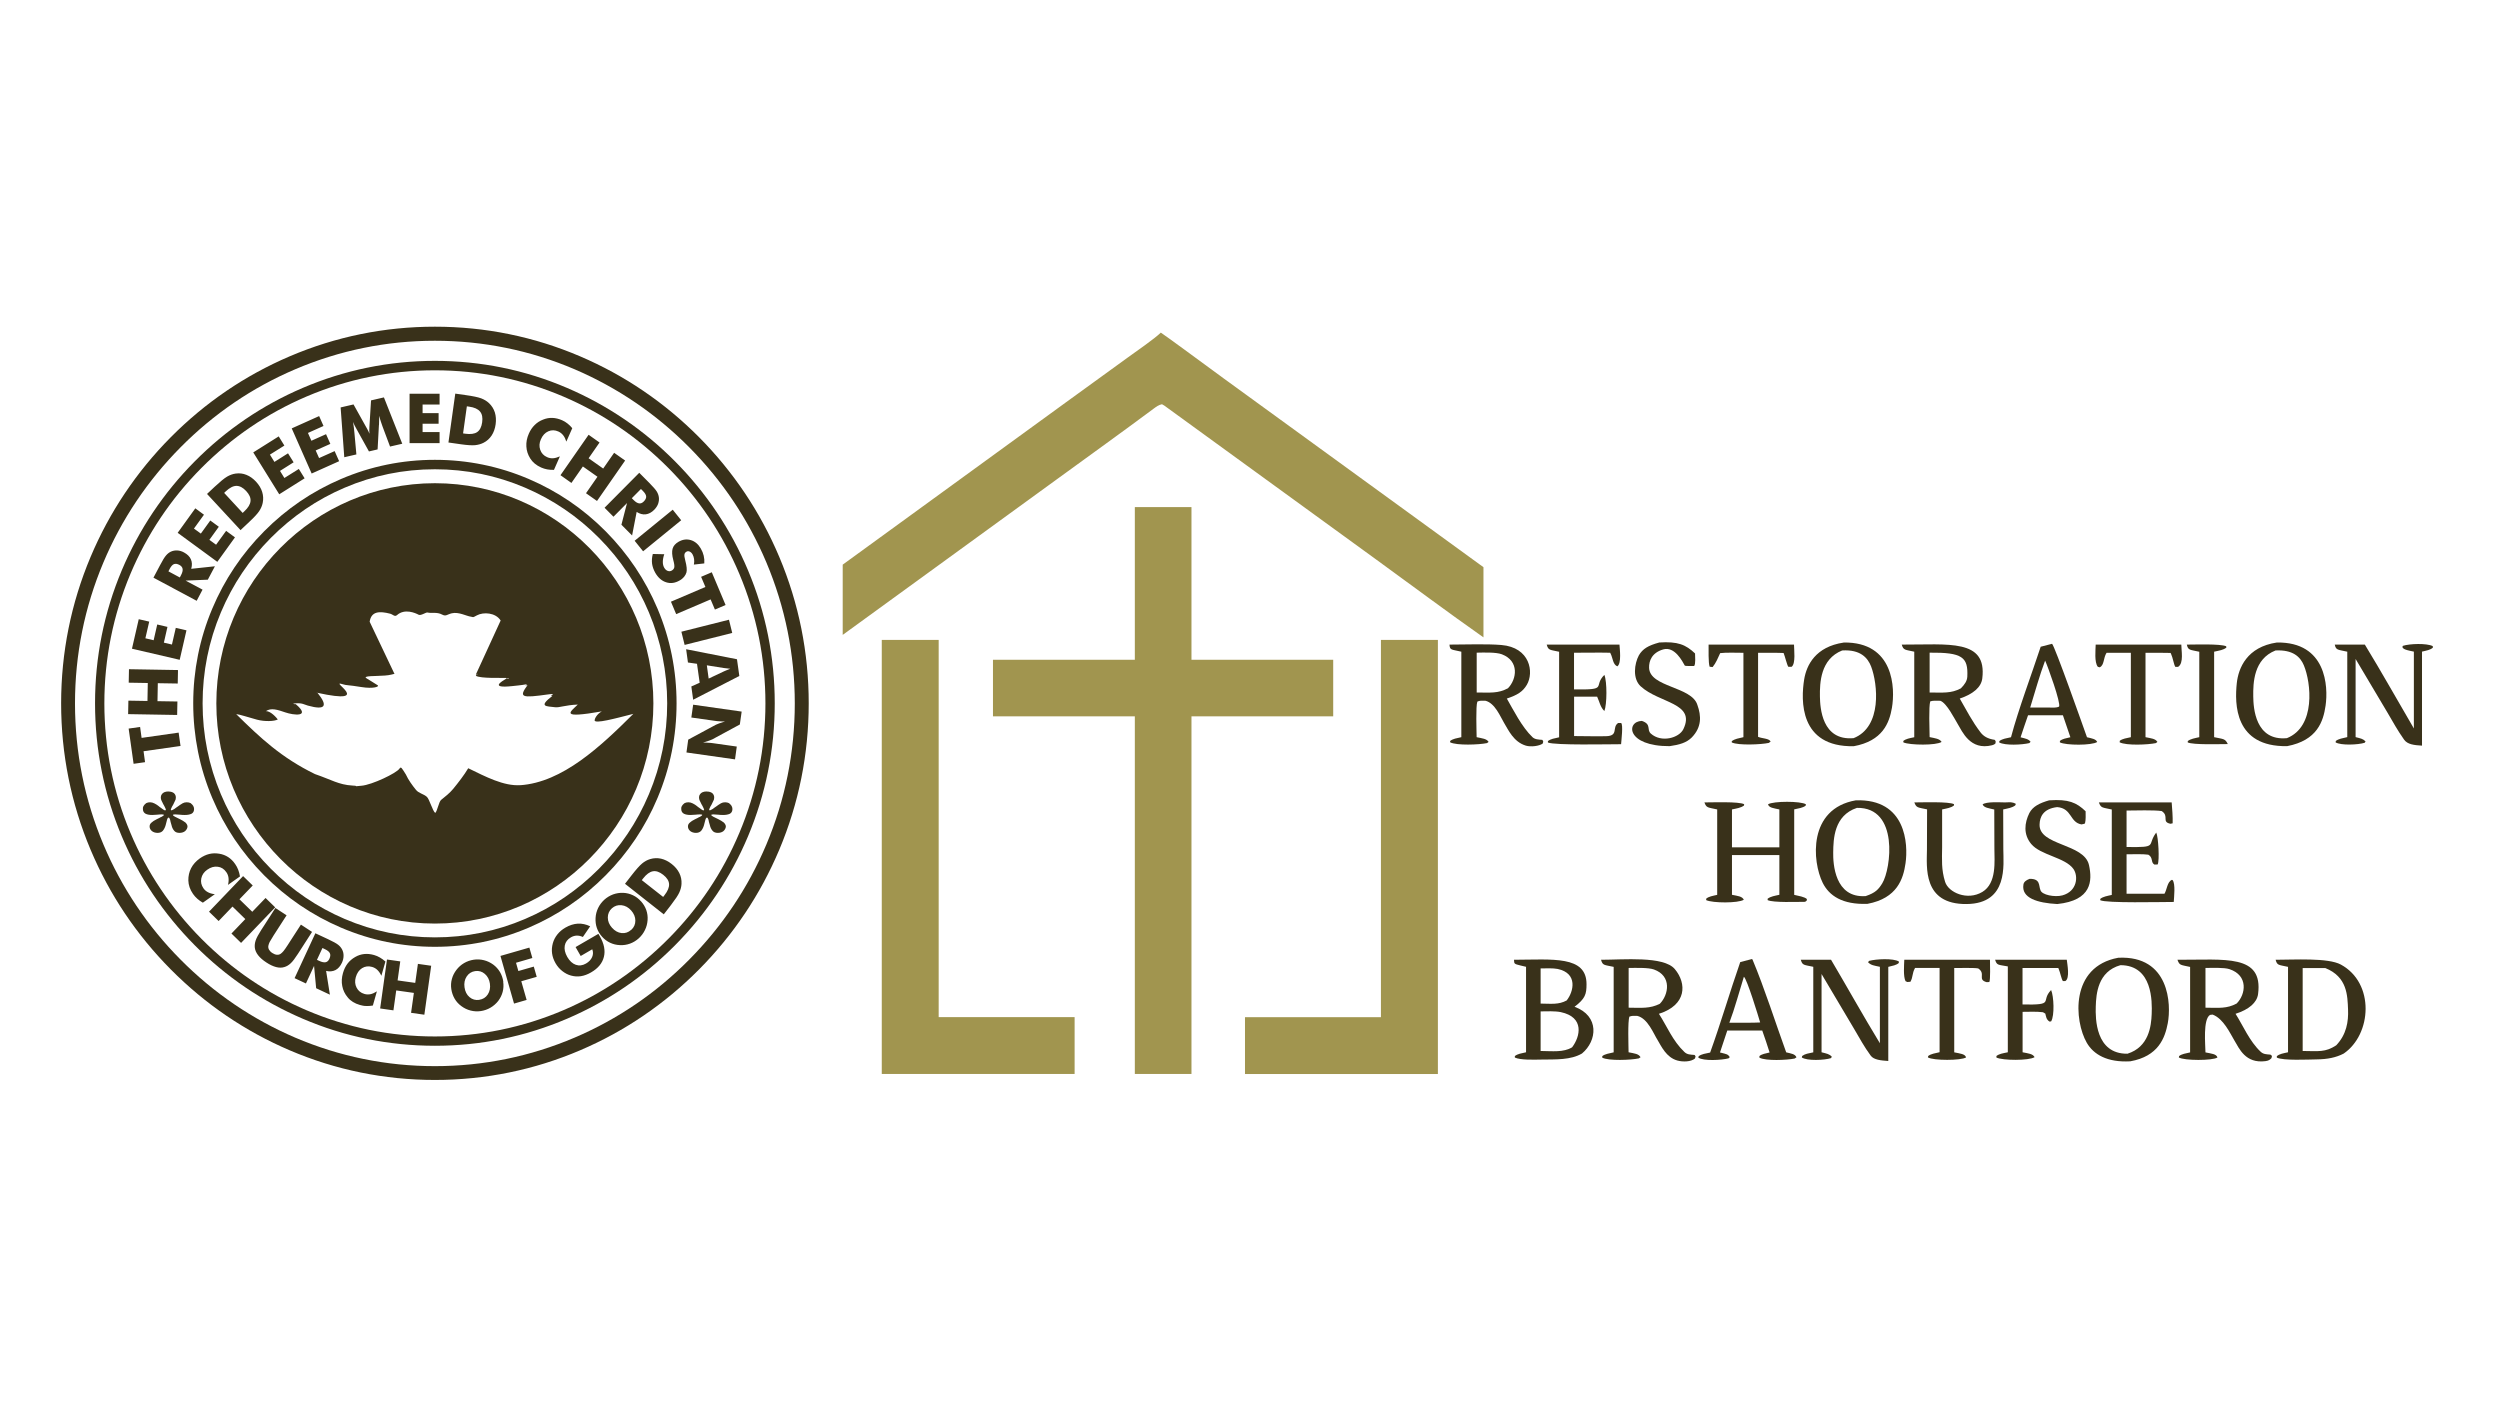 <?xml version="1.0" encoding="UTF-8"?>
<svg id="Layer_1" data-name="Layer 1" xmlns="http://www.w3.org/2000/svg" version="1.1" viewBox="0 0 3840 2161">
  <defs>
    <style>
      .cls-1 {
        fill-rule: evenodd;
      }

      .cls-1, .cls-2 {
        fill: #39311a;
      }

      .cls-1, .cls-2, .cls-3 {
        stroke-width: 0px;
      }

      .cls-3 {
        fill: #a1954f;
      }
    </style>
  </defs>
  <g>
    <path class="cls-3" d="M1743.1,778.9h87v234.5h217.7v86.9h-217.7v549.3h-87v-549.3h-217.9v-86.9h217.9v-234.5h0Z"/>
    <path class="cls-3" d="M1783,510.9c2.2.8,88.6,64.6,96.1,70l399.5,290.3v107.8c-55.5-39-111.2-80.7-165.8-120.3l-324.4-235.7-3.6-2.1c-4.7.9-8.9,3.9-12,6.2-49.2,36.6-99.6,72.8-149.5,109.1l-328.9,239v-107.9l343-249.4,94.9-68.8c13-9.4,41-28.7,50.6-38.1h0l.1-.1h0Z"/>
    <path class="cls-3" d="M2121.1,982.9h87.5v666.8h-296.3v-87.3h208.8v-579.4h0v-.1h0Z"/>
    <path class="cls-3" d="M1354.4,982.9h87.4v579.4h208.8v87.3h-296.2v-666.8h0v.1h0Z"/>
  </g>
  <path class="cls-2" d="M3253.7,1471.1c78.9-3.8,81.5,71.9,76,100.6-4.3,22.5-14.3,50.8-57.7,58.5-35.3,1.9-56.3-10.5-66.7-28.5-19.3-33.5-26.1-117,48.4-130.6ZM3267.8,1618.5c32.8-10.3,36.5-42.2,37.2-61.1.7-18.8,1.6-74.8-48-74.9-34.9,9.8-37.3,44.2-37.9,63.5-.6,18.5-.4,73.1,48.7,72.5Z"/>
  <path class="cls-2" d="M2831.8,986.9c77.7-1.1,79.3,70.7,74.2,100.3-4,23.3-14.3,50.9-58.7,59-83.8,1.5-81.2-70.8-76.1-102.6,3.6-22.2,17.6-50.2,60.6-56.6h0v-.1h0ZM2846.9,1133.9c44.5-17.4,37.2-83.6,27.2-110-5.2-13.6-16.6-26.5-44.5-24.8-33.4,13.3-34.5,49.7-34.2,70.6.3,17.5,3,68.3,51.5,64.1h0v.1Z"/>
  <path class="cls-2" d="M3497.4,986.9c76-1.1,78.9,67.7,74.7,96.9-3.5,24.3-12.8,53.5-59.1,62.3-81.1,1.3-80.6-65.1-77.3-96.7,2.5-23.4,15.6-55.7,61.6-62.5h.1ZM3512.7,1133.8c44.6-17.8,37.2-85.2,26-111.9-5.6-13.3-17-24.1-43.5-22.8-33.6,13.3-34.5,49.7-34.2,70.7.2,17.5,3.1,68.7,51.7,64Z"/>
  <path class="cls-2" d="M2850.6,1229.3c77.3-2.6,80.5,67.3,76.3,96.6-3.4,23.9-12.7,53.8-58.4,62.4-38.7,1.5-59-12.6-68.8-32.2-16.3-32.9-22.9-113.9,50.8-126.8h.1,0ZM2865.7,1376.4c15.1-5.1,19.7-10.3,25.5-19.7,13.4-21.9,26-117.1-39-115.8-35.3,11.8-36.1,47.8-36.4,68.3-.3,17.3,2.2,70.5,49.9,67.2Z"/>
  <path class="cls-2" d="M3495.3,1474.2c28,0,80.5-3.4,100.3,7.4,52.3,28.5,47.5,107.1,4.3,136.7-12,6.2-24.9,8.7-41,8.9-13.5.2-51.7,2.2-61.7-2.7v-2.2c4.2-3.6,9.8-4.3,17.2-6v-131.2c-15-3.3-16.7-2.1-19.1-11.1v.2h0ZM3536.9,1614.3c24.6.2,34.6,2.3,51.4-8.6,15.9-16.5,19.1-36.6,18.3-55.1-.9-21.4-1-50.1-35-63.7h-34.7v127.4h0Z"/>
  <path class="cls-2" d="M2325.4,1474.2c59.3-.2,111.7-6.8,111.5,37.7,0,15.2-2,22-18.4,34.5,38.6,14.1,34.8,52.4,11.4,71.8-17.4,10.1-39.6,9-62.9,9.3-10.9.2-31.9.9-40.2-3.1v-2.3c4.5-3.5,9.8-4.1,17.2-5.8v-131.3l-8.1-1.9c-11-2.6-9.9-2.9-10.4-8.9h-.1ZM2366.4,1614.3c18.5.2,34.9,2.4,48.3-5.6,12.6-16.4,19.5-46.3-17.4-54.1-8.2-1.7-21.8-1.3-30.9-1.1v60.8h0ZM2366.4,1541.5c16.3.2,27.7,1.9,40-4.8,10.8-13.6,17.5-41.8-13.9-48.4-6.7-1.4-18.8-.9-26.1-.8v54h0Z"/>
  <path class="cls-2" d="M3344.7,1474.2c72.8.3,131.8-9.1,123.7,52.7-1.7,13.1-14.1,23.8-34.6,30.3,11.3,17.7,21.4,42.2,38.6,58.3,4.2,3.9,8.7,3.9,15,4.4,3.5,2.8,2.2,1.2,1.6,5.4-2.4,2.4-4.1,3.9-9.2,4.6-30.9,4.1-40.4-19.6-47.7-31.6-6.8-11.3-16.7-33.5-33.5-39.9l-4,.5c-11.1,6.7-7.1,46.2-7,57.6,8.6,1.8,17,2.3,18.4,7.8-7.6,5.1-51.1,4.9-59.3,0l.4-2.2c4.1-3.2,10.2-4.1,16.9-5.6v-131.3c-14.9-3.3-16.3-2.2-19.4-10.9h.1v-.1h0ZM3387.7,1547.8c19.7.2,32.8,1.8,47.8-6.4,14.2-14.2,18.1-43.2-11.1-52.8-8-2.7-27-1.9-36.8-1.8v61.1h.1v-.1h0Z"/>
  <path class="cls-2" d="M2921.1,990.1c71.8.3,131.2-9.3,123.7,51.9-1.6,13.5-13.9,24-34.6,31,9.9,17.2,19.1,35.2,31.8,51.8,4.5,5.9,10.8,10,21.9,11.6,2.1,2.6,1.5,2.8,1,5.7-1.6,1.3-2.4,1.9-5.1,2.6-33.8,8.4-45.6-20.9-53.2-33.4-4.5-7.3-16.5-31.5-26.3-34.9-5.5,0-11-.6-15.4.9-2.6,7.4-1.1,44.5-1,54.9,8.4,1.8,15.3,2.4,18.4,7.4-8.2,5.6-48.5,5.1-58.6.8l-.3-2.2c4.2-3.5,9.6-4.2,16.9-5.8v-131.4c-14.4-3.2-16.6-2.1-19.2-10.8h0v-.1h0ZM3011.9,1057.3c5.8-5.9,9.6-11.3,9.9-18.1,1.4-29.8-7.6-37.2-57.9-36.7v61.2c20.3,0,33,1.7,48-6.4Z"/>
  <path class="cls-2" d="M2226.4,990.1c24.2,0,56.5-1.3,79.6.6,44.3,3.6,50.5,42,39.2,61.2-6.1,10.3-14.2,15.6-30.7,21.1,9.8,17,23,43.7,39.4,59.3,3.7,3.5,9.2,3.7,15,4.1,2.2,2.5,1.5,2.8.7,5.7-5.3,3.9-18.3,5.5-25.9,3.2-19.1-5.8-26.9-24.3-33.6-35.2-5.3-8.7-13.8-30.4-28.7-33.8-6.5.2-8.3-.5-12.2,1.4-2.6,6.9-1.2,44.6-1.1,54.6,8.6,1.9,15.4,2.3,18.4,7.3l-2.5,1.8c-12.4,2.6-46.5,3.9-56.6-1.2v-2.1c4.6-3.5,9.8-4.1,17.2-5.8v-131.3c-15.2-3.7-17.6-1.8-18.2-10.9h0ZM2268.1,1063.7c21.4,0,32.6,1.7,48.1-6.5,13.7-14,17.7-41.9-9.3-52.2-8.9-3.4-27.9-2.7-38.7-2.5v61.2h-.1Z"/>
  <path class="cls-2" d="M2459.3,1474.2c34,0,96.1-6.1,113.2,14.3,18.6,22.2,18.3,55.2-24.4,68.7,12,18.5,21.2,41.7,39.1,58.6,4.4,4.2,8.8,4,15.7,4.6,2.3,3.2,1.5,1.6.5,5.5-6,5.1-18.4,5.5-27.2,3-16.9-4.9-24.3-21.7-30.1-31.3-6.1-9.5-15.1-33.5-31.3-37.2-6.4,0-7.1-.5-12,1.1-2.8,7.2-1.4,44.7-1.3,54.8,9.2,1.9,15.4,2.2,18.4,7.6l-2.7,1.8c-12.3,2.6-46,4-56.1-1.1v-2.4c4.1-3.3,10.7-4.2,17.5-5.8v-131.3c-14.8-3.2-17-2-19.4-10.9h.1ZM2501.6,1547.8c19.8.2,32.9,1.6,47.9-6,13.6-13.8,18.8-42.7-9.1-52.7-8.8-3.1-28.2-2.4-38.8-2.3v61.1h0v-.1h0Z"/>
  <path class="cls-2" d="M2618.1,1232.5c13.7,0,52.2-1.5,60.9,2.7l-.2,2.1c-5,3.6-10.7,4.3-18.5,6v58.2h72.8v-58.2c-8.5-1.9-16.2-2.5-17.4-7.9,8.2-5.1,50.3-5.1,58.2,0l-.5,2.2c-4.6,3.3-10.3,4-17.5,5.6v131.3c6.9,1.6,15.7,3,19.5,6.4-.5,3.3.5,1.9-2.8,4.3-12.8,0-48.7,1.5-57.5-2.6v-2.2c4.9-3.6,10.5-4.3,18-6v-61h-72.8v61c9,1.9,15.6,2.2,18.2,7.6-8.6,5.5-48,5.2-57.8.6v-2.2c3.7-3.4,10.1-4.3,16.9-5.9v-131.2c-14.8-3.3-16.5-2.2-19.6-10.8h.1Z"/>
  <path class="cls-2" d="M2689.6,1473.1l2.1.4c18.7,44.6,35.4,97.4,51.9,142.9,8.3,2,13.5,2.5,15.8,7.6l-2.8,1.9c-12.2,2.5-44.2,3.9-54.1-1.3v-2.5c3.8-3.2,9.1-3.9,15.6-5.5-3.4-11.3-7.4-22.4-11.3-33.7h-53.7l-11.2,33.7,1.7.4c8.5,2.2,10.5,2.2,13.4,6.7l-1.9,1.9c-10.7,2.8-38.5,4.4-46.5-1.1l.6-2.2c4.7-3.4,10.3-4,17.6-5.6,16.5-45.7,30.2-92.9,46.2-138.9l16.7-4.4v-.3h-.1ZM2656.2,1570.9h26c7,0,14.4,0,21.4-.4-2.4-8.4-20.4-67.4-25-70.2-6.9,22-14.1,49.1-22.3,70.6h-.1,0Z"/>
  <path class="cls-2" d="M3151.9,988.8c3.8,2.2,48.4,128.8,53.7,143.6,7.6,1.9,13.6,2.6,15.7,7.3-8.4,5.5-47.9,5.3-57.3.6v-2.2c3.8-3.3,9.4-4.1,16.1-5.7l-11.5-33.8h-53.5c-4,11.2-7.7,22.7-11.5,33.9,8.1,2.1,12,2.6,15.4,6.9l-2,2c-11.2,2.7-37.1,4-46.2-1l.3-2.2c4.9-3.5,10.2-4.1,17.8-5.8,11.5-43.3,31.2-95.2,45.6-139l17.4-4.5h0v-.1h0ZM3118.4,1086.8h28.3c6.3,0,11.2.7,16-1.4,3.3-4.7-17.4-62.3-21.4-70.7-8.6,22.8-15.7,48.8-22.9,72h0v.1h0Z"/>
  <path class="cls-2" d="M2766,1474.2h46.5c25.2,42.6,49.1,85.7,75,128.2v-117.4c-9.4-2-13.6-2.3-18.2-7l1.6-2.1c11-2.9,37.1-4.3,45.8,1l-.2,2.3c-3.9,3.4-9.3,4.2-16.1,5.9v144.6c-11.1-.8-22.1-1.7-26.9-8.1-9.9-13.3-17.6-27.7-25.7-41.4l-49.9-84.1v120.2c8.3,2.2,11.8,2.5,15.8,6.9l-1.3,2.1c-10.4,3.3-36.7,4.4-44.8-1l.5-2.3c4.8-3.5,9.4-3.9,17.1-5.6v-131.4c-14.8-3.2-16.6-2-19.2-10.8h0Z"/>
  <path class="cls-2" d="M3586.2,990.1h46.2c25.8,42.3,50.4,86.3,75.3,128.8v-118c-7.3-1.6-20.4-3.5-16.9-8.9,10.8-3.4,36.4-4.2,45.9.4l.2,2.4c-4.1,3.6-9.4,4.3-16.7,6.1v144.4c-12.6-.7-22.4-2-27.5-9.2-9.7-13.6-17.5-27.8-25.7-41.8l-48.8-82.1v120c8,2.1,11.3,2.5,15.3,6.6l-1.4,2.1c-10.3,3.2-36.2,4.3-44.6-.6l.3-2.2c4.1-3.3,10.9-4.3,17.6-5.9v-131.2c-14.5-3.3-17.4-2.1-19.2-10.9h0Z"/>
  <path class="cls-2" d="M2375.8,990.1h111.7c.4,6.7,3.4,28.8-3.3,33.4-6.9-2.8-6.8-12.6-10.3-19.5l-.7-1.4c-16.2-.4-38.8,0-55.5,0v56.3c53.9.9,28.5-4.2,46.6-22.3,4.3,10.4,4.1,45.3,0,55.6-6.2-6-7.6-14.7-11.1-22.1h-35.4v60.5c16.3,0,32.8.6,49.1.2,19.9-.5,8.6-13.7,18.6-20.3h4.5c3.5,2.2.3,27.6,0,32.6-19.1,0-101.5,1.9-112.4-2.6v-2.2c4.6-3.5,9.8-4.1,17.2-5.8v-131.4c-14.4-3.2-16.6-2.1-19-10.8h0v-.2h0Z"/>
  <path class="cls-2" d="M3224,1232.5h111.7c.8,10.6,1.8,21.5,1.5,32.1l-3.4.7c-14.2-2.9-1.4-11.5-13.4-19.5-11.9-1.8-40-.9-54-.8v56c49.8.8,30.5-2.2,45.6-22.2,3.3,6.8,5.2,43,2.2,49l-4.9.2c-6.1-3-1.7-10.9-9.5-15.2-7.4-1.2-24.8-.7-33.4-.6v60.6h58.2c3.8-5.9,4.2-18.5,11.5-21.4l1.1.5c4.5,6,2.1,25.9,1.7,33.5-18.9,0-103.8,2.1-113-2.7l.2-2.1c4.4-3.5,10.3-4.3,17.6-6v-131.2c-14.6-3.3-16.6-2-19.8-10.8h0l.1-.1h0Z"/>
  <path class="cls-2" d="M2940.2,1232.5c13.5,0,52.9-1.5,61.2,2.7l-.2,2.1c-4.8,3.6-10.5,4.3-18.1,6v58.2c-.2,18.8-1.4,33.9,4.6,53.1,5.1,16.2,34,29.3,57.2,15.4,22.4-13.5,18.5-47.6,18.5-66.3l-.2-60.3c-8.1-1.9-16.1-2.7-17.9-7.9,6.2-4.4,25.1-3.1,34.5-3,7.9-.2,10.9-1,16.6,2.3l-1.1,2.4c-5.2,3.7-10.5,4.3-18.4,6.1l.2,61.1c0,23.3,8.1,83.5-56.2,84.2-68.4.8-61.2-57.7-61.1-83.7l.2-61.7c-14.8-3.2-16.4-2.2-19.6-10.8h-.2v.1h0Z"/>
  <path class="cls-2" d="M2548.2,986.9c29.1-1.9,41.1,3.3,55.4,16.8,0,4.3,1.2,16.2-1.4,19.3-2,0-13.8.3-14.4-.7-3.5-6.2-15.4-30-33.1-24.8-17.5,5.1-22,17.7-21.7,28.2.9,30.1,65.6,28.6,74.2,57.1,6.1,17,6.7,34.1-8.6,49.9-8.2,8.2-18.9,11.2-34,13.4-66.7.2-67.3-38-42.7-38.8,15.3,5.2,6.9,13.3,13.8,19.5,16.1,14.4,43.4,6.8,50-6.9,19.4-40.5-37.2-39.6-65.6-65.7-12.8-11.8-9.7-34.7-2.8-47.6,5.9-10.1,14.5-15.1,30.9-19.6h0v-.1h0Z"/>
  <path class="cls-2" d="M3147.9,1229.3c29.2-2,41.6,3.3,55.6,16.8,0,5.2.5,13.2-.9,18.3-.3,1.2-2.6,1.2-5.5,1.9-18.3-3.2-14.2-24.7-37.3-26.6-22,2.6-26.7,15.7-27,26.5-1.4,33,68.6,29,75.9,62.6,5.3,24.1,4.3,54.3-48.7,59.8-30.7-1.6-55.5-9.3-52-30,.6-3.8,3.7-6.5,9.4-8.7,17.1-.3,13.8,10.4,16.7,17.2,1.9,7.6,22.2,11.3,33.7,8.2,22.8-6.2,24.9-29.5,16.9-40.7-12.7-17.7-50.4-20.9-64.8-38.3-12.2-14.8-10.4-32.1-2.8-47.5,5.3-10,15.3-15.2,30.7-19.6h.1v.1h0Z"/>
  <path class="cls-2" d="M3064.4,1474.2h110.2c.7,6.8,5.1,28.6-2.3,32.7h-3.7c-2.3-3-4.1-13.3-6.5-18.7l-.6-1.4h-54.9v56.1c51.1.9,26.8-4.6,43.9-22.2,4.2,9.5,5.5,39.4,0,48.2l-2.6.2c-5-3.4-5.1-7.7-6.3-12.2l-3.6-2.1c-9.3-1.2-21.4-.7-31.3-.6v62.1c8.7,1.8,15.9,2.3,18.4,7.5-8.6,5.5-48.9,5.3-58.6.6v-2.4c4.6-3.5,10-4.1,17.5-5.7v-131.9c-15.1-2.8-16.8-1.4-19.5-10.2h-.099Z"/>
  <path class="cls-2" d="M3219.1,990.1h131.4c-.1,8.5,4.2,28.7-5,34.2h-4.2c-2.4-3.7-3.7-13.9-6.6-20l-.7-1.4c-11.6-.4-26.7-.2-38.5-.2v129.6c8.6,1.8,15.3,2.2,18.3,7.3l-2.4,1.8c-12.3,2.6-45.4,4-55.6-1.2l.2-2.4c4.3-3.2,10.2-4,17-5.5v-129.6h-37.3c-5.2,8-3.3,19.1-10.6,22.3l-2.8-.8c-5.6-6.7-3.5-26-3.3-34.2h.1v.1h0Z"/>
  <path class="cls-2" d="M2925.1,1474.2h131.5c0,6.2.9,30.6-1,34.2l-4.2.2c-14.7-4.1-.5-12.9-12.9-21.1-6.6-1.2-28.6-.6-36.8-.6v129.5c8.8,1.9,16.7,2.3,18.2,7.8-7.9,5-50.3,5-58.6,0l.4-2.2c4.3-3.3,10.6-4.2,17.5-5.8v-129.4h-37.7c-4.8,8.6-2.8,13.5-7.1,21.2l-4.7.4-2.8-1.3c-3.7-7.1-2.2-24.8-1.9-33.1v.2h.1Z"/>
  <path class="cls-2" d="M2624.4,990.1h131.2c0,7.3,2.9,29.4-3.7,34.1h-5c-2-2.4-5.2-16.2-7.3-21.2-9.7-.5-28.8-.2-39.2-.3v129.1c6.4,2.7,16.8,2.2,19.3,7.2l-2.8,2.1c-12,2.6-46.7,4.1-56.9-.7v-2c4.9-3.6,10.3-4.3,17.9-6.1v-129.6c-9.7,0-26.8-.7-35.7.5-3.1,6.8-6.5,15.2-11.6,21.4l-4.6-.5c-2.1-5.8-1.6-27-1.6-33.9h0v-.1h0Z"/>
  <path class="cls-2" d="M3359,990.1c14.4,0,50.4-1.4,60.4,2.5l.3,2.1c-4.7,3.8-10.9,4.5-18.8,6.3v131.3c14.6,3.1,17,2.1,21,10.6-13.8,0-52.7,1.4-61.5-2.5v-2.1c4.2-3.4,10.7-4.4,17.7-6v-131.2c-14.6-3.3-17.2-2.1-19.1-10.9h0v-.1h0Z"/>
  <g>
    <path class="cls-2" d="M668,1606.3c-70.3,0-138.5-13.9-202.9-41.5-62.1-26.6-118-64.5-166-112.9s-85.7-104.6-112-167.2c-27.3-64.8-41.1-133.6-41.1-204.4s13.8-139.5,41.1-204.4c26.4-62.6,64-118.8,112-167.2s103.8-86.3,166-112.9c64.4-27.5,132.6-41.5,202.9-41.5s138.5,13.9,202.9,41.5c62.1,26.6,118,64.5,166,112.9s85.7,104.6,112,167.2c27.3,64.8,41.1,133.6,41.1,204.4s-13.8,139.5-41.1,204.4c-26.4,62.6-64,118.8-112,167.2-48,48.4-103.8,86.3-166,112.9-64.4,27.5-132.6,41.5-202.9,41.5ZM668,568.8c-68.3,0-134.7,13.6-197.3,40.3-60.4,25.8-114.7,62.8-161.4,109.8-46.7,47-83.4,101.8-109,162.7-26.5,63.1-40,129.9-40,198.8s13.5,135.8,40,198.8c25.6,60.9,62.3,115.6,109,162.7,46.7,47,101,84,161.4,109.8,62.6,26.7,128.9,40.3,197.3,40.3s134.7-13.6,197.3-40.3c60.4-25.8,114.7-62.8,161.4-109.8s83.4-101.8,109-162.7c26.5-63.1,40-129.9,40-198.8s-13.5-135.8-40-198.8c-25.6-60.9-62.3-115.6-109-162.7-46.7-47-101-84-161.4-109.8-62.6-26.7-128.9-40.3-197.3-40.3h0Z"/>
    <path class="cls-2" d="M668,1454.3c-50,0-98.5-9.9-144.3-29.5-44.2-18.9-83.9-45.9-118-80.3s-60.9-74.4-79.7-118.9c-19.4-46.1-29.2-95-29.2-145.3s9.8-99.2,29.2-145.3c18.7-44.5,45.5-84.5,79.7-118.9,34.1-34.4,73.8-61.4,118-80.3,45.8-19.6,94.3-29.5,144.3-29.5s98.5,9.9,144.3,29.5c44.2,18.9,83.9,45.9,118,80.3,34.1,34.4,60.9,74.4,79.7,118.9,19.4,46.1,29.2,95,29.2,145.3s-9.8,99.2-29.2,145.3c-18.7,44.5-45.5,84.5-79.7,118.9-34.1,34.4-73.8,61.4-118,80.3-45.8,19.6-94.3,29.5-144.3,29.5h0ZM668,720.8c-48,0-94.7,9.5-138.6,28.3-42.5,18.1-80.6,44.1-113.5,77.2-32.8,33.1-58.6,71.5-76.6,114.3-18.7,44.3-28.1,91.3-28.1,139.7s9.5,95.4,28.1,139.7c18,42.8,43.8,81.3,76.6,114.3,32.8,33.1,71,59,113.5,77.2,44,18.8,90.6,28.3,138.6,28.3s94.7-9.5,138.6-28.3c42.5-18.1,80.6-44.1,113.5-77.2,32.8-33.1,58.6-71.5,76.6-114.3,18.7-44.3,28.1-91.3,28.1-139.7s-9.5-95.4-28.1-139.7c-18-42.8-43.8-81.3-76.6-114.3-32.8-33.1-71-59-113.5-77.2-44-18.8-90.6-28.3-138.6-28.3h0Z"/>
    <path class="cls-1" d="M1085.6,1215.8c3.5,0,6.2.8,8.4,2.4,2,1.8,3,4,3,6.7s-.4,3.4-1.1,4.8c-1,2.4-2,4.5-3,6.3-1.5,2.4-2.5,4.2-2.7,5.1-.6,1-.9,1.9-.9,2.7s0,.5.4.6c.2.2.5.3.7.3.4,0,1.8-.7,4.3-2.1.9-.6,1.8-1.3,2.8-2.1,1-.8,2.2-1.6,3.5-2.4.9-.8,3-2.2,6.5-4.3,1.8-1,3.9-1.5,6.3-1.5s4,.5,5.9,1.3c1.9,1.6,3.2,2.9,3.9,4.1.9,1.6,1.4,3.2,1.4,4.9,0,3.4-1.3,5.9-3.9,7.3-2.8,1.3-6.2,1.9-10.2,1.9s-3.2,0-7.3-.4c-3.4-.3-6-.5-7.7-.5s-3.4.3-3.4.9,1,1.5,3,2.6c.4.2,1.6.8,3.6,1.8,1.2.5,2.6,1.2,4.5,2.2,2.7,1.3,5.5,3,8.3,5.1,2,2.1,3,4.1,3,6s-1.2,5-3.7,7.1c-2.3,1.8-5.2,2.7-8.7,2.7s-6.3-1.1-8-3.2c-2-2.3-3.4-5.1-4.1-8.5-1.2-4-2-6.8-2.2-8.5-.7-2.2-1.5-3.3-2.3-3.3s-1.8,1.1-2.4,3.3c-.5,2.2-1.2,5-2.2,8.5s-2.5,6.3-4.3,8.5c-1.9,2.1-4.6,3.2-8,3.2s-6.3-.9-8.7-2.7c-2.4-2-3.6-4.4-3.6-7.1s1-4.3,2.9-6c1.8-1.7,4.4-3.4,7.9-5.1,1.2-.6,2.6-1.3,4.3-2.1,1-.7,2.2-1.3,3.6-1.8,2.1-1.2,3.2-2.1,3.2-2.7s-1.1-.9-3.4-.9-4.1.2-7.3.5c-4.1.3-6.5.4-7.2.4-4.2,0-7.6-.6-10.2-1.9-2.7-1.5-4.1-3.9-4.1-7.3s.4-3.3,1.2-4.9c.7-1.2,1.9-2.6,3.9-4.1,1.8-.9,3.8-1.3,5.9-1.3s4.5.6,6.6,1.7c2.6,1.3,4.8,2.7,6.6,4.2.4.4.9.8,1.4,1.2.5.4,1,.8,1.6,1.1.5.4,1,.8,1.5,1.1.4.4.9.7,1.4,1,1.7,1.4,3,2.1,4.1,2.1,0,0,.2,0,.9-.3v-.6c0-.8-.9-2.9-2.7-6.3-.5-.8-.9-1.6-1.4-2.4-.4-.7-.8-1.4-1-2.1-.7-1.1-1.2-2.1-1.6-3.2-.8-1.6-1.1-3.2-1.1-5.1s.5-3.2,1.6-4.8c.9-1.4,2.3-2.4,4.1-3.2,1.9-.7,3.8-1,5.9-1"/>
    <path class="cls-1" d="M258.7,1215.8c3.5,0,6.2.8,8.4,2.4,2,1.8,3,4,3,6.7s-.4,3.4-1.1,4.8c-1,2.4-2,4.5-3,6.3-1.5,2.4-2.5,4.2-2.7,5.1-.6,1-.9,1.9-.9,2.7s.1.5.4.6c.2.2.5.3.7.3.4,0,1.8-.7,4.3-2.1.9-.6,1.8-1.3,2.8-2.1,1-.8,2.2-1.6,3.5-2.4.9-.8,3-2.2,6.5-4.3,1.8-1,3.9-1.5,6.3-1.5s4,.5,5.9,1.3c1.9,1.6,3.2,2.9,3.9,4.1.9,1.6,1.4,3.2,1.4,4.9,0,3.4-1.3,5.9-3.9,7.3-2.8,1.3-6.2,1.9-10.2,1.9s-3.2,0-7.3-.4c-3.4-.3-6-.5-7.7-.5s-3.4.3-3.4.9,1,1.5,3,2.6c.4.2,1.6.8,3.6,1.8,1.2.5,2.6,1.2,4.5,2.2,2.7,1.3,5.5,3,8.3,5.1,2,2.1,3,4.1,3,6s-1.2,5-3.7,7.1c-2.3,1.8-5.2,2.7-8.7,2.7s-6.3-1.1-8-3.2c-2-2.3-3.4-5.1-4.1-8.5-1.2-4-2-6.8-2.2-8.5-.7-2.2-1.5-3.3-2.3-3.3s-1.8,1.1-2.4,3.3c-.5,2.2-1.2,5-2.2,8.5s-2.5,6.3-4.3,8.5c-1.9,2.1-4.6,3.2-8,3.2s-6.3-.9-8.7-2.7c-2.4-2-3.6-4.4-3.6-7.1s1-4.3,2.9-6c1.8-1.7,4.4-3.4,7.9-5.1,1.2-.6,2.6-1.3,4.3-2.1,1-.7,2.2-1.3,3.6-1.8,2.1-1.2,3.2-2.1,3.2-2.7s-1.1-.9-3.4-.9-4.1.2-7.3.5c-4.1.3-6.5.4-7.2.4-4.2,0-7.6-.6-10.2-1.9-2.7-1.5-4.1-3.9-4.1-7.3s.4-3.3,1.2-4.9c.7-1.2,1.9-2.6,3.9-4.1,1.8-.9,3.8-1.3,5.9-1.3s4.5.6,6.6,1.7c2.6,1.3,4.8,2.7,6.6,4.2.4.4.9.8,1.4,1.2.5.4,1,.8,1.6,1.1.5.4,1,.8,1.5,1.1.4.4.9.7,1.4,1,1.7,1.4,3,2.1,4.1,2.1-.1,0,.2,0,.9-.3,0,0,0-.2.1-.3,0,0,.1-.2.1-.3,0-.8-.9-2.9-2.7-6.3-.5-.8-.9-1.6-1.4-2.4-.4-.7-.8-1.4-1-2.1-.7-1.1-1.2-2.1-1.6-3.2-.8-1.6-1.1-3.2-1.1-5.1s.5-3.2,1.6-4.8c.9-1.4,2.3-2.4,4.1-3.2,1.9-.7,3.8-1,5.9-1"/>
    <path class="cls-1" d="M1064.6,1082.4l74.6,10.6-2.8,19.8-42.3,22.9c-.9.4-2.5,1.1-5.1,2-2.5.9-5.5,1.9-9,2.9,3.1,0,5.9,0,8.4.3,2.4,0,4.6.4,6.5.6l36.8,5.2-2.7,19.7-74.6-10.6,2.7-19.7,42.5-22.9c.9-.5,2.6-1.2,5.1-2.1s5.5-1.9,8.9-2.9c-3.2,0-6,0-8.4-.3-2.4,0-4.6-.4-6.5-.6l-36.8-5.2,2.8-19.8h0l-.1.1ZM1053.8,997.2l78.2,15.4,3.6,25.7-70.9,36.5-2.8-20.4,12.8-5.7-4.1-29.1-13.9-2-2.8-20.4h-.1,0ZM1085.7,1021.9l2.8,20.4,23.5-11.1c.7-.3,1.9-.8,3.5-1.5s3.7-1.5,6.2-2.5c-1.9-.2-3.7-.4-5.4-.6-1.7-.2-3.4-.4-5-.6l-25.7-4.1h.1ZM1046.6,970.3l73.1-18.4,5,20.3-73.1,18.4-5-20.3ZM1030.6,924.2l52.9-22.6-6.6-15.6,16.4-7,21.2,50.3-16.4,7-6.6-15.6-52.9,22.6-8-19h0v-.1h0ZM1020.3,851.3c-1.5,4.4-2.2,8.4-2.2,11.8s.7,6.5,2.2,9c1.4,2.4,3.1,4,5.3,4.8,2.2.8,4.2.6,6.2-.5,2.2-1.3,3.5-2.9,3.9-4.9s0-5.7-1.5-11.1c-2-7.4-2.3-13.3-1.1-17.6,1.2-4.3,4.3-7.8,9.1-10.6,6.2-3.6,12.5-4.5,18.9-2.6,6.3,1.9,11.4,6.2,15.3,12.9,2.1,3.6,3.6,7.3,4.5,11.1s1.2,7.7.9,11.8l-16,1.8c.6-3,.7-5.9.3-8.5-.4-2.6-1.1-5-2.3-7.1-1.2-2.2-2.8-3.6-4.5-4.4-1.8-.8-3.5-.7-5.1.3s-2.6,2.3-2.9,4.1,0,4.6,1.1,8.5c0,.3,0,.6.2.9,2.2,8.4,2.8,14.5,1.8,18.2-.7,2.5-2,4.8-3.7,6.9-1.8,2.1-4,4-6.8,5.5-6.9,4-13.8,5-20.6,2.8-6.8-2.1-12.4-7-16.8-14.6-2.6-4.6-4.2-9.2-4.9-13.8-.6-4.7-.3-9.7,1.1-15.1l17.9.4h-.3ZM974.8,830.6l58.5-47.7,13,16.2-58.5,47.7-13-16.2h0ZM970.4,765.2l2.7,2.7c3.1,3.2,5.9,4.9,8.5,5.3,2.5.4,4.9-.6,7.2-2.9,2.7-2.7,3.9-5.3,3.7-7.8s-1.9-5.3-5.1-8.5l-2.9-2.9-14,14.1h-.1ZM928.7,779.8l53.2-53.6,15.2,15.3c5.9,6,9.8,10.4,11.6,13.3,1.8,2.9,2.9,5.9,3.3,8.9.5,3.4,0,6.8-1.1,10.1-1.2,3.3-3.2,6.3-5.9,9.1-4.1,4.2-8.5,6.5-13.1,7.1s-9.3-.7-14-3.7l-7,36.2-16.4-16.5,8.6-33.3-20.8,21-13.6-13.7v-.2h0ZM860.9,729.9l43.2-62.1,16.8,11.9-16.8,24.2,22.4,15.8,16.8-24.2,16.9,11.9-43.2,62.1-16.9-11.9,17.6-25.3-22.4-15.8-17.6,25.3-16.8-11.9ZM879,657.7l-9.1,20.6c-1.3-4-2.9-7.3-4.9-9.8s-4.4-4.4-7.3-5.7c-5.4-2.4-10.6-2.5-15.5-.3-5,2.2-8.8,6.3-11.4,12.3-2.5,5.6-2.8,10.9-1,16.1,1.8,5.2,5.3,9,10.6,11.3,2.9,1.3,5.9,1.9,9.1,1.7,3.1-.2,6.6-1.2,10.5-2.9l-9.1,20.7c-3.6,0-7.1,0-10.3-.7-3.3-.6-6.4-1.6-9.4-2.9-3.8-1.7-7-3.7-9.8-6s-5.1-5-7-8c-3.6-5.8-5.6-11.9-5.9-18.4-.4-6.5.9-13,3.8-19.6,2.3-5.3,5.3-9.7,9-13.3,3.6-3.6,7.9-6.4,12.9-8.3,4.7-1.9,9.5-2.8,14.4-2.6,4.8.2,9.7,1.4,14.8,3.6,3,1.3,5.8,3,8.4,5.1,2.6,2,5.1,4.5,7.4,7.3l-.2-.2h0ZM711.3,665.7l3.4.5c8,1.1,14.1.3,18.2-2.5,4.1-2.8,6.7-7.8,7.7-15s0-12.7-3.3-16.6c-3.2-3.9-8.8-6.4-16.8-7.5l-3.4-.5-5.8,41.5h0v.1h0ZM688.8,679.7l10.5-75.1,15.5,2.2c11.6,1.6,19.7,3.3,24.4,5.1,4.6,1.8,8.6,4.2,11.9,7.3,4.2,4,7.2,8.7,9,14.3,1.7,5.5,2.1,11.6,1.2,18.2-.9,6.6-3,12.4-6.1,17.2-3.2,4.8-7.3,8.6-12.5,11.2-3.9,2-8.3,3.2-13.1,3.7-4.8.4-12,0-21.7-1.4l-3.4-.5-15.5-2.2h-.2ZM629.1,680.7v-75.9h46.1v16.6h-26.1v13.2h24.6v16.3h-24.6v12.8h26.1v17h-46.1ZM617.8,681.6l-18.7,4.3-11.6-31c-.8-2.2-1.7-4.6-2.5-7.3-.9-2.7-1.8-5.7-2.8-8.9.3,3.2.2,7.4,0,12.3,0,1.1,0,1.8-.2,2.3l-2,37-13.3,3.1-17.9-32.3c-.2-.4-.6-1.1-1.1-2-2.5-4.3-4.3-8-5.4-11,.4,2.8.8,5.7,1.2,8.5s.7,5.6.9,8.4l3,33-18.6,4.3-5.6-76.5,19.8-4.6,19.8,35.5c0,.2.4.7.7,1.2,1.8,3.2,3.1,5.9,4,8.3-.2-1.3-.3-2.9-.3-4.5s0-3.7.2-6.1l2.5-40.6,19.8-4.6,28.2,71.3h-.1v-.1h0ZM478.7,727.3l-30.6-69.3,42.1-18.9,6.7,15.2-23.9,10.7,5.3,12,22.5-10.1,6.6,14.9-22.5,10.1,5.2,11.7,23.9-10.7,6.9,15.5-42.1,18.9h-.1ZM428.9,759.2l-39.9-64.3,39.1-24.6,8.7,14.1-22.2,13.9,6.9,11.2,20.9-13.2,8.6,13.8-20.9,13.2,6.7,10.9,22.2-13.9,8.9,14.4-39.1,24.6h0l.1-.1h0ZM372.8,787.8l2.5-2.4c5.9-5.5,9.1-10.8,9.5-15.8.5-5-1.8-10.1-6.7-15.4-4.9-5.3-9.9-7.9-14.9-7.9s-10.5,2.9-16.4,8.4l-2.5,2.4,28.4,30.7h.1ZM369.4,814.2l-51.4-55.5,11.5-10.8c8.6-8,15-13.3,19.3-15.8s8.7-4.1,13.1-4.7c5.8-.8,11.3-.2,16.6,2,5.4,2.1,10.3,5.7,14.8,10.5,4.5,4.9,7.7,10.1,9.4,15.7,1.7,5.5,2,11.1.8,16.9-.9,4.4-2.7,8.5-5.4,12.6-2.7,4-7.6,9.4-14.8,16.1l-2.5,2.4-11.5,10.8v-.2h.1ZM333.8,863l-60.9-44.6,27.1-37.6,13.3,9.8-15.4,21.3,10.6,7.7,14.5-20.1,13.1,9.6-14.5,20.1,10.3,7.5,15.4-21.3,13.6,10-27.1,37.6ZM276.2,887l1.8-3.4c2.1-3.9,2.9-7.2,2.5-9.7s-2-4.6-4.8-6.1c-3.3-1.8-6.1-2.2-8.5-1.3-2.3.9-4.5,3.4-6.6,7.4l-1.9,3.7,17.5,9.4h0ZM302.2,922.9l-66.5-35.6,10.1-19.1c3.9-7.5,7-12.5,9.3-15.1,2.2-2.6,4.7-4.5,7.4-5.8,3.1-1.4,6.4-2,9.9-1.8s6.9,1.2,10.3,3.1c5.1,2.8,8.7,6.3,10.5,10.5,1.9,4.3,2.1,9.1.5,14.6l36.4-3.9-10.9,20.6-34.1,1.4,26,13.9-9,17.1h.1v.1ZM276.1,1013.5l-73.4-17.1,10.4-45.3,16.1,3.7-5.9,25.6,12.7,3,5.5-24.2,15.7,3.7-5.5,24.2,12.4,2.9,5.9-25.6,16.4,3.8-10.4,45.3h.1ZM272.1,1098.2l-75.3-1.3.4-20.7,29.3.5.5-27.6-29.3-.5.4-20.7,75.3,1.3-.4,20.7-30.6-.5-.5,27.6,30.6.5-.4,20.7ZM277.4,1145.8l-56.9,8.1,2.3,16.8-17.6,2.5-7.6-54.1,17.6-2.5,2.3,16.8,56.9-8.1,2.9,20.5h.1Z"/>
    <path class="cls-1" d="M668,742.2c-184.9,0-335.7,151.9-335.7,338.2s150.8,338.2,335.7,338.2,335.6-151.9,335.6-338.2-150.8-338.2-335.6-338.2h0ZM799.2,1206c-25.5,1.7-53.3-13-80-26-6.5,10.9-15.1,21.9-23.1,31.7-5.5,6.6-12.1,11.8-18.5,16.9-3.6,2.8-5.8,17.2-9.1,20.1-4.1-3.2-8.9-21.2-12.8-24.7-5-4.6-12.5-5.4-16.8-10.8-5.6-6.9-11.6-15.1-15.6-23.8-6-9.2-7.2-12.7-9.7-8.8-4.6,7-42.3,25-58.4,26.3-3.9.3-6.7.6-8.7.8-2,.5-8.5.8,0,0,1.2-.3.8-.8-5.4-1.1-20.8-1.2-32.4-9.1-57.3-17.6-51.5-25.1-84-55.6-121-92.1,5.8.5,17,4.5,31.9,8.5,11.9,3.2,26.7,2.6,32-.3-6.1-7.9-13.7-13.3-18.4-12.7,8.1-5.7,18.4-2.1,30.1,1.9,12.2,4.2,40.1,7.8,15.8-12.8-1.6.5-7.2-.7,0-1.2,10.3-.7,12.9,1.9,18.7,3.5,26.9,7.5,31.3.8,14.8-19.6-.6,0-1.2-.3-1.9-.4h1.6c.1.2.2.3.3.4,88.2,19.3,16.6-20.2,38-13.4,7.7,2.4,7.6.9,29.3,4.5,18.5,3,28.4-.6,25-2.8-16.8-10.9-20.4-11.6-17.6-12.8,4.8-2.2,27.8-.6,38.7-3.5,6-1.6,5.1-.6,4.1-2.6l-37.4-78.6c2.4-16.3,15.2-16.5,31.3-12.4,4.4,1.1,7.1,5.4,10.7,2.2,11.9-10.6,28.5-3.1,33.1-.6,3.6,2,11.5-4.1,13.9-3.4,4.9,1.6,14.3-1.2,22.3,3.2,6,3.2,7.4-.2,14.9-2,10.6-2.5,22.9,4.5,29.2,5.2,4.6.5,1.5,2.2,9.5-2.1,9.7-5.2,28.4-4.4,36.3,8l-38.1,83,1.5-.2c.8-.9,1.6-1.5,1.2-.2l-1.2.2c-1,1.1-2,2.7-1.2,2.3,8,4.1,36.8,2.8,46.1,3.1.4.3.8.5,1.2.7,3.6-1.4,4.2,2.3,0,0-.4.2-.9.4-1.4.7-6.2,3.8-25.4,14.8,9.1,11.2,2.2-.2,16.8-1.7,20.3-2.5,8.7-2-5.4,2.8,3.8.9-14,19.2-9.1,20,31.7,14.3,16.2-2.3-1.1,2.9,6.5,2.3-22.5,17.2-8.9,15.7,4.1,17.4,6.5.9,15.4-3.3,34.9-4.1-12.2,11.9-28.4,21.8,36.9,10.5-8.1,4.3-11.1,11.8-11.1,13.7.2,5.8,31.2-2.7,59.5-9.9-50.1,49.9-108.8,105.3-174,109.6h.4v-.1h0Z"/>
    <path class="cls-2" d="M668,1658.8c-77.3,0-152.4-15.3-223.2-45.6-68.3-29.2-129.8-71-182.5-124.2-52.8-53.2-94.2-115.1-123.2-183.9-30-71.3-45.2-146.9-45.2-224.8s15.2-153.5,45.2-224.8c29-68.8,70.4-130.7,123.2-183.9,52.8-53.2,114.2-95,182.5-124.2,70.8-30.3,145.9-45.6,223.2-45.6s152.4,15.3,223.2,45.6c68.3,29.2,129.8,71,182.6,124.2s94.2,115.1,123.2,183.9c30,71.3,45.2,146.9,45.2,224.8s-15.2,153.5-45.2,224.8c-29,68.8-70.4,130.7-123.2,183.9-52.8,53.2-114.2,95-182.6,124.2-70.8,30.3-145.9,45.6-223.2,45.6h0ZM668,523.4c-74.4,0-146.6,14.8-214.8,43.9-65.8,28.1-124.9,68.3-175.7,119.6-50.8,51.2-90.8,110.8-118.7,177.1-28.9,68.6-43.6,141.5-43.6,216.5s14.7,147.8,43.6,216.5c27.9,66.3,67.8,125.9,118.7,177.1,50.8,51.2,110,91.4,175.7,119.6,68.1,29.1,140.4,43.9,214.8,43.9s146.6-14.8,214.8-43.9c65.8-28.1,124.9-68.3,175.7-119.6,50.8-51.2,90.8-110.8,118.7-177.1,28.9-68.6,43.6-141.5,43.6-216.5s-14.7-147.8-43.6-216.5c-27.9-66.3-67.8-125.9-118.7-177.1-50.8-51.2-110-91.4-175.7-119.6-68.1-29.1-140.4-43.9-214.8-43.9h0Z"/>
    <path class="cls-1" d="M1018.6,1377.7l2.1-2.7c5-6.4,7.3-12.1,7-17.1s-3.3-9.7-9-14.2c-5.7-4.5-11-6.3-15.9-5.4s-9.9,4.5-14.9,10.9l-2.1,2.7,32.8,25.8h0ZM1019.4,1404.3l-59.4-46.8,9.7-12.5c7.2-9.3,12.7-15.5,16.6-18.7,3.8-3.2,7.9-5.4,12.2-6.7,5.6-1.7,11.1-1.9,16.8-.7,5.6,1.3,11.1,4,16.3,8.1,5.3,4.1,9.2,8.8,11.8,14,2.6,5.2,3.7,10.7,3.4,16.6-.2,4.5-1.4,8.9-3.4,13.3s-6.1,10.5-12.1,18.3l-2.1,2.8-9.7,12.5v-.2h-.1ZM969.6,1428.3c4.2-3.8,6.3-8.6,6.3-14.2s-2.2-10.9-6.5-15.7c-4.2-4.7-9.1-7.4-14.8-8-5.6-.6-10.5,1-14.7,4.7-4.2,3.8-6.3,8.6-6.3,14.3s2.2,10.9,6.4,15.6c4.3,4.8,9.2,7.6,14.7,8.2s10.4-1,14.7-4.9h.2,0ZM984.7,1384.5c3.6,4.1,6.3,8.5,8,13.4s2.4,10,2,15.4-1.7,10.5-4.1,15.3c-2.3,4.8-5.5,9-9.4,12.6-4,3.6-8.5,6.4-13.5,8.2-5,1.8-10.1,2.6-15.4,2.3-5.4-.2-10.4-1.4-15.1-3.6-4.7-2.2-8.8-5.3-12.4-9.3-3.6-4-6.3-8.5-8-13.4s-2.3-10.1-2-15.5c.3-5.3,1.6-10.4,3.9-15.2,2.3-4.8,5.5-9,9.5-12.7,4-3.6,8.5-6.3,13.5-8.2,5.1-1.8,10.2-2.6,15.5-2.4s10.3,1.5,15,3.7,8.8,5.3,12.4,9.4h.1ZM892,1468.5l-7.9-13.8,35-20.3c.3.4.6.9.9,1.4.3.5.8,1.3,1.4,2.4,6.5,11.3,8.6,21.9,6.2,31.5-2.4,9.7-8.9,17.7-19.7,23.9-5.3,3.1-10.5,5-15.5,5.8s-10.1.5-15.2-.9c-4.9-1.3-9.4-3.7-13.6-7-4.2-3.3-7.6-7.3-10.3-12-2.8-4.9-4.6-9.9-5.3-15s-.3-10.2,1.1-15.5c1.4-5.1,3.8-9.7,7.1-13.8,3.3-4.1,7.4-7.6,12.3-10.4,6.4-3.7,12.8-5.7,19.1-6.1,6.4-.3,12.7,1.1,18.9,4.1l-11.2,16.4c-3.3-1.5-6.5-2.2-9.5-2.1s-6,1-8.8,2.6c-5.3,3.1-8.5,7.3-9.5,12.7-1,5.4.3,11.2,3.8,17.4,3.6,6.3,8,10.3,13.1,12.1,5.1,1.8,10.3,1.2,15.7-1.9,4.5-2.6,7.6-5.9,9.4-9.9,1.7-4,1.8-8,.2-12l-17.7,10.3h0v.1h0ZM789.5,1541.3l-20.8-73,44.4-12.8,4.6,16-25.1,7.3,3.6,12.7,23.7-6.8,4.5,15.7-23.7,6.8,8.2,28.7-19.3,5.6v-.2h-.1ZM736.1,1535.7c5.6-.8,10-3.5,13.1-8.2s4.2-10.3,3.3-16.6c-.9-6.3-3.5-11.3-7.8-15s-9.3-5.1-14.8-4.3c-5.6.8-10,3.6-13.1,8.3-3.1,4.7-4.2,10.3-3.3,16.6.9,6.4,3.4,11.5,7.7,15.1,4.2,3.6,9.2,5,15,4.2h-.1v-.1h0ZM772.9,1507.9c.8,5.4.5,10.6-.8,15.6s-3.6,9.6-6.8,13.9c-3.3,4.2-7.3,7.7-11.9,10.4-4.6,2.7-9.6,4.4-14.8,5.2-5.3.8-10.6.5-15.7-.8-5.2-1.3-9.9-3.6-14.1-6.7-4.4-3.2-7.9-7-10.5-11.5s-4.3-9.4-5.1-14.7c-.8-5.4-.5-10.6.9-15.6,1.3-5,3.7-9.7,7-14,3.2-4.2,7.1-7.7,11.7-10.4,4.6-2.7,9.6-4.4,14.9-5.2,5.3-.8,10.5-.5,15.7.8s9.9,3.6,14.2,6.7c4.3,3.2,7.7,7,10.4,11.5,2.6,4.5,4.3,9.4,5.1,14.8h-.2ZM583.9,1549l10.5-75.2,20.4,2.9-4.1,29.2,27.1,3.8,4.1-29.2,20.4,2.9-10.5,75.2-20.4-2.9,4.3-30.6-27.1-3.8-4.3,30.6-20.4-2.9ZM592,1477l-6.2,21.8c-1.8-3.8-3.9-6.8-6.2-9s-5-3.7-8-4.6c-5.7-1.6-10.8-1-15.5,1.9-4.6,2.9-7.8,7.5-9.6,13.8-1.7,5.9-1.3,11.2,1.2,16.1s6.5,8.1,12,9.7c3.1.9,6.2,1,9.2.4,3.1-.6,6.4-2.1,10-4.4l-6.2,21.8c-3.6.6-7,.9-10.3.7-3.3,0-6.6-.7-9.7-1.6-4-1.1-7.5-2.7-10.6-4.6s-5.8-4.2-8-7c-4.4-5.2-7.2-11-8.4-17.4-1.3-6.4-.9-13,1.1-20,1.6-5.6,3.9-10.4,7-14.5s7-7.4,11.7-10.1c4.4-2.6,9.1-4.1,13.9-4.6,4.8-.5,9.8,0,15.1,1.5,3.2.9,6.2,2.2,9.1,3.9,2.9,1.7,5.7,3.7,8.4,6.1h0v.1h0ZM486.8,1474.3l3.5,1.6c4,1.9,7.3,2.6,9.8,2.1s4.4-2.2,5.8-5.2c1.6-3.5,1.9-6.3.8-8.6-1-2.3-3.6-4.4-7.7-6.3l-3.7-1.8-8.4,18.1h0l-.1.1h0ZM452.5,1502.4l31.9-68.9,19.5,9.1c7.6,3.6,12.8,6.4,15.4,8.5,2.7,2.1,4.7,4.5,6.1,7.2,1.6,3,2.4,6.3,2.3,9.9,0,3.5-.9,7.1-2.5,10.6-2.5,5.3-5.8,9.1-9.9,11.2-4.1,2.1-9,2.6-14.4,1.3l5.8,36.5-21.1-9.9-3.2-34.3-12.5,27-17.5-8.2h.1ZM423,1394.7l17.2,11.2-20,31c-2.9,4.6-4.9,7.9-6,10-1,2.1-1.7,4-2,5.8-.4,2,0,4.1,1,6,1.1,1.9,2.8,3.7,5.2,5.2,2.4,1.5,4.6,2.4,6.8,2.6,2.2.2,4.1-.3,5.9-1.5,1.4-1,2.9-2.4,4.4-4.2,1.5-1.8,3.7-5,6.7-9.6l2.8-4.4,17.2-26.6,17.1,11.2-21.7,33.7c-4.5,7-8.2,11.9-11.2,14.6-3,2.8-6.2,4.7-9.7,5.7-3.8,1.2-8,1.2-12.6,0s-9.6-3.5-15-7.1c-5.4-3.5-9.6-7.2-12.5-10.9-2.9-3.7-4.7-7.6-5.2-11.6-.4-3.6,0-7.4,1.3-11.3s4.2-9.3,8.7-16.3l4.3-6.6,17.4-27.1v.2h-.1,0ZM321,1400.4l52.4-54.7,14.8,14.4-20.4,21.2,19.7,19.2,20.4-21.2,14.8,14.4-52.4,54.6-14.8-14.4,21.3-22.2-19.7-19.2-21.3,22.2-14.8-14.4h0v.1ZM368.6,1346.2l-18.4,13c1-4.1,1.2-7.8.8-10.9-.4-3.1-1.5-6.1-3.4-8.7-3.4-4.9-7.8-7.7-13.2-8.3-5.4-.7-10.8.8-16.1,4.6-5,3.5-8,7.9-9.1,13.3s0,10.4,3.3,15.2c1.8,2.6,4.2,4.7,7,6.1,2.8,1.5,6.3,2.5,10.5,3l-18.4,13c-3.2-1.8-6-3.8-8.5-6s-4.7-4.7-6.6-7.4c-2.4-3.4-4.1-6.8-5.3-10.3-1.2-3.4-1.8-7-1.9-10.5-.1-6.8,1.3-13.1,4.3-18.9s7.5-10.7,13.3-14.9c4.7-3.3,9.6-5.6,14.5-6.8,4.9-1.2,10.1-1.3,15.4-.4,5.1.8,9.6,2.6,13.7,5.2,4,2.6,7.7,6.2,10.8,10.8,1.9,2.7,3.4,5.6,4.6,8.7s2.1,6.5,2.7,10.1h0v.1h0Z"/>
  </g>
</svg>